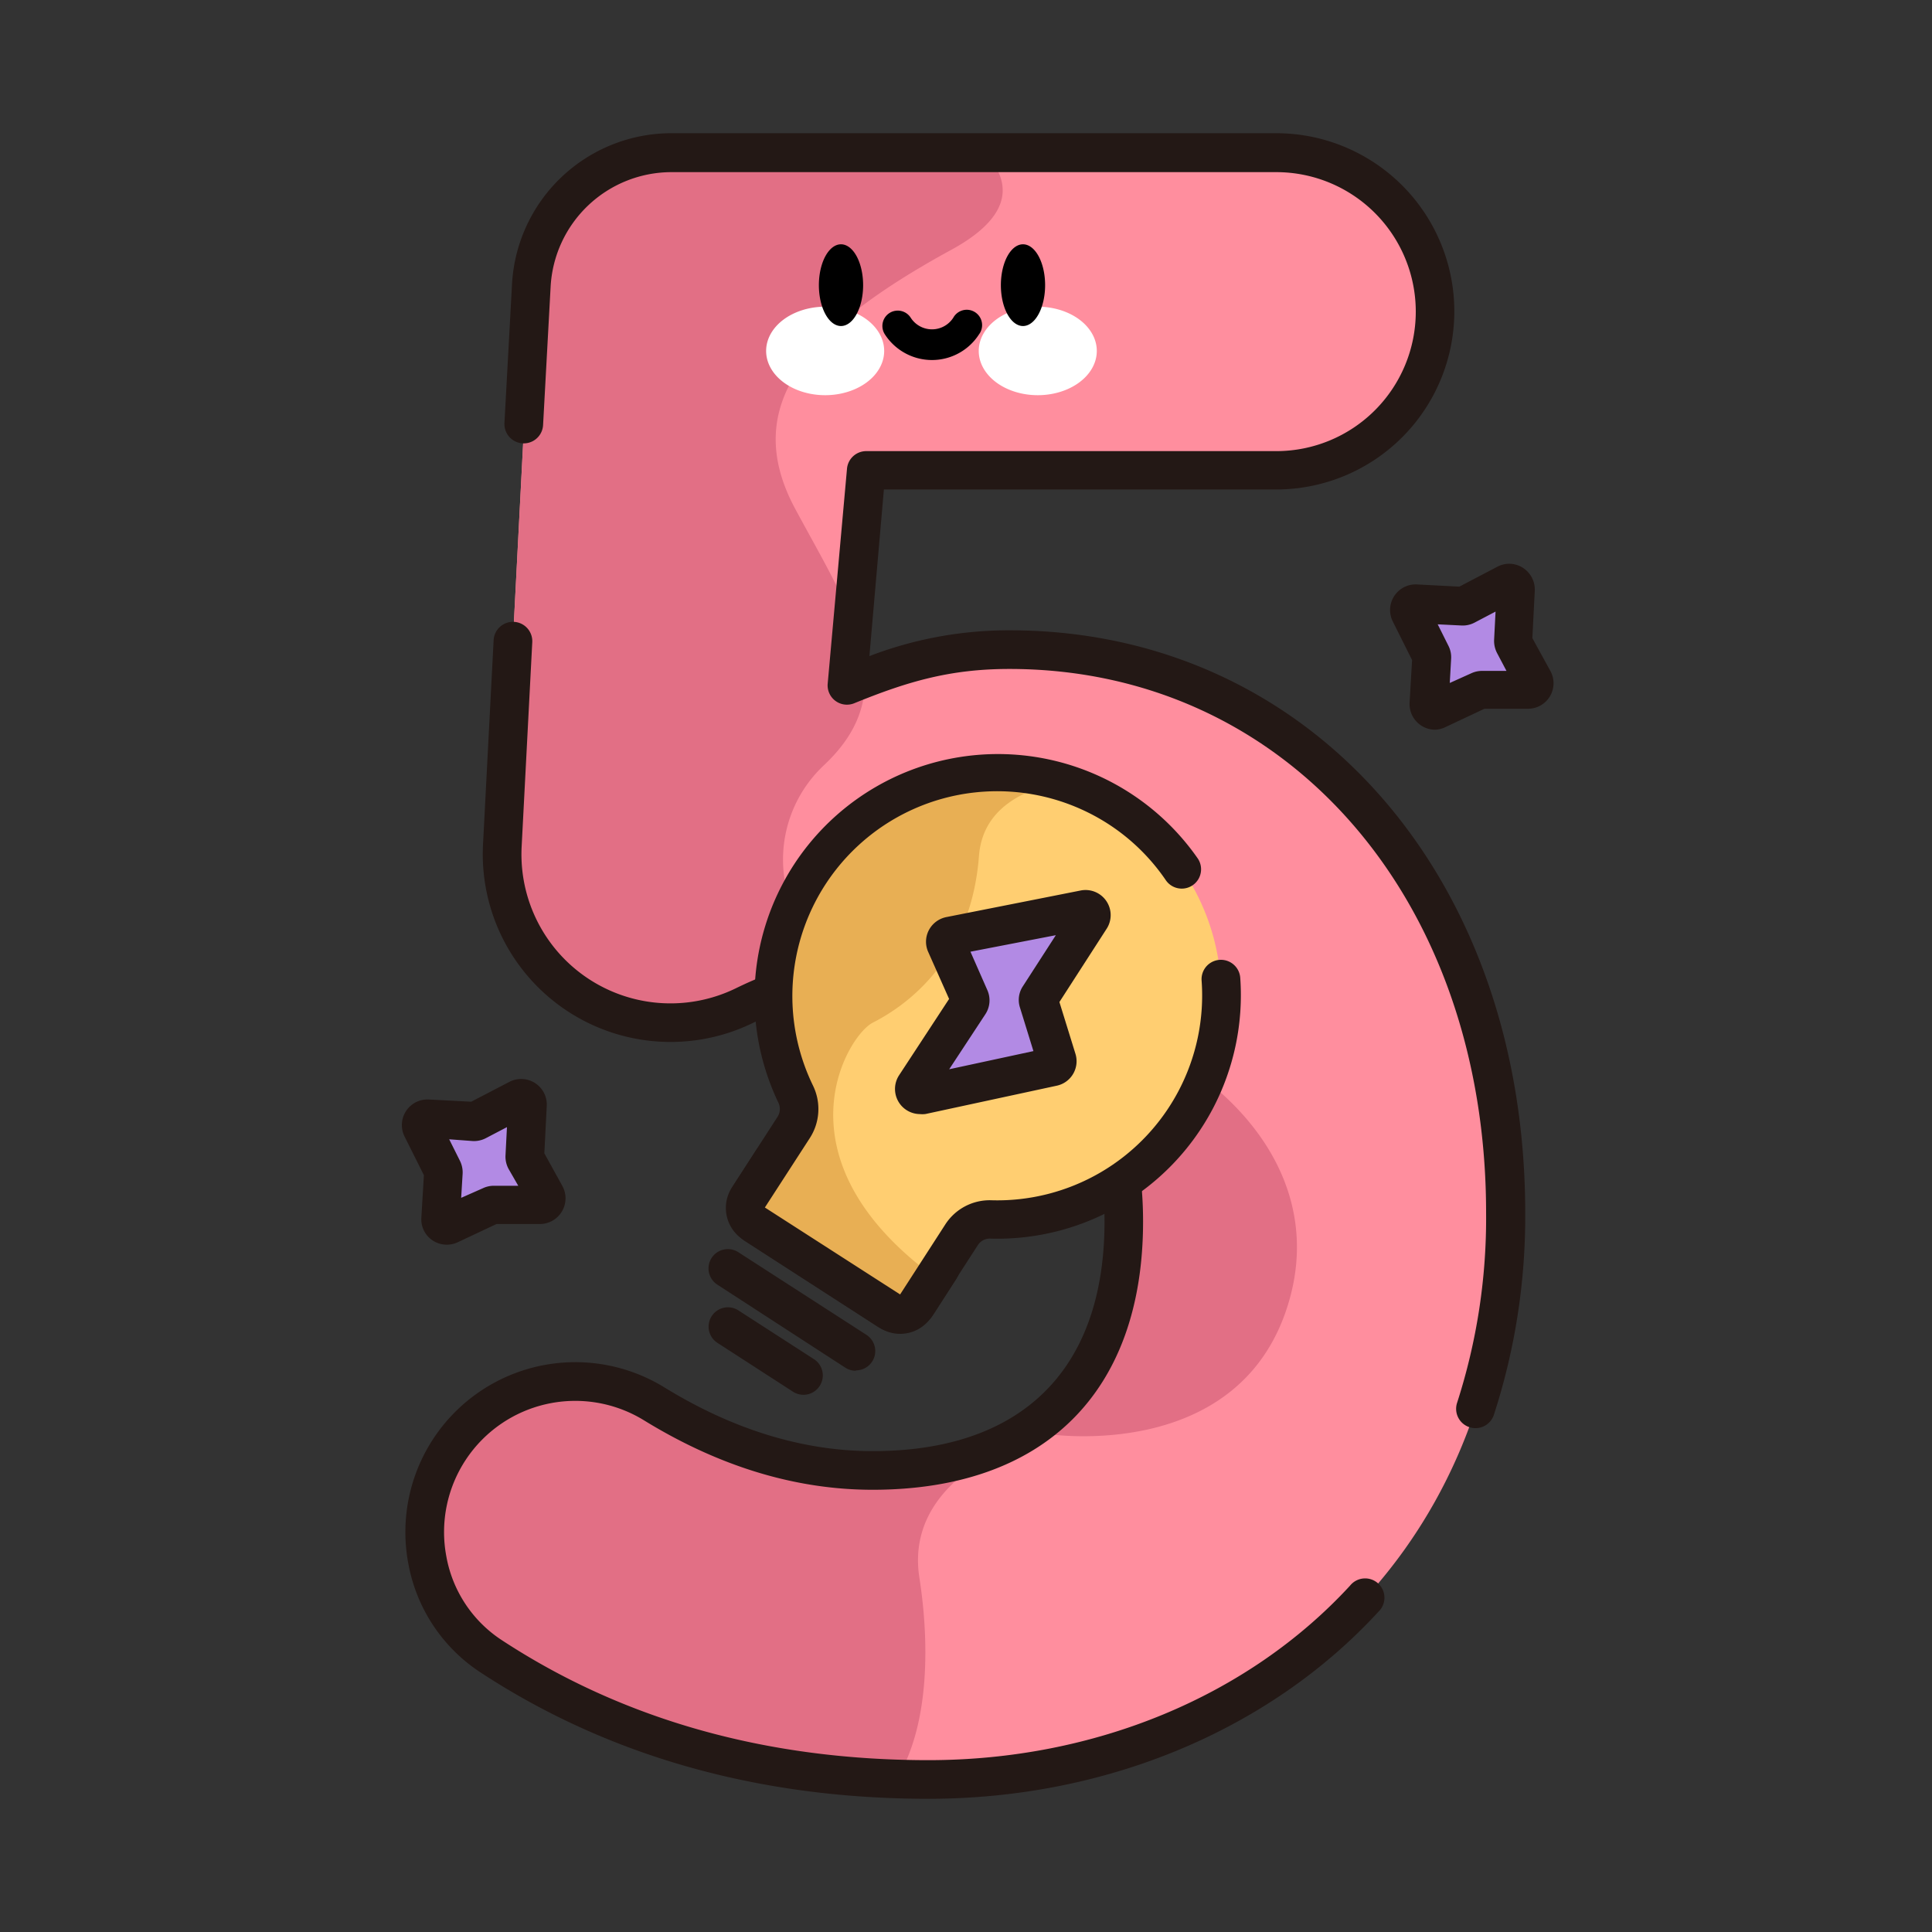 <?xml version="1.0" standalone="no"?><!DOCTYPE svg PUBLIC "-//W3C//DTD SVG 1.1//EN" "http://www.w3.org/Graphics/SVG/1.1/DTD/svg11.dtd"><svg t="1743843986703" class="icon" viewBox="0 0 1024 1024" version="1.1" xmlns="http://www.w3.org/2000/svg" p-id="2024" xmlns:xlink="http://www.w3.org/1999/xlink" width="32" height="32"><rect x="0" y="0" width="1024" height="1024" fill="#333333" stroke="none"/><path d="M240.333 765.133a79.565 79.565 0 0 1 106.24-21.146c34.97 21.504 73.882 35.379 115.968 35.379 81.92 0 133.12-44.39 133.12-131.994 0-85.299-51.2-130.816-123.955-130.816-31.334 0-51.866 4.096-77.107 16.384a89.344 89.344 0 0 1-88.166-5.12A89.293 89.293 0 0 1 266.24 448.256l15.36-296.96a74.496 74.496 0 0 1 74.189-70.451h320.614a84.173 84.173 0 0 1 84.173 84.173 84.173 84.173 0 0 1-84.173 84.173H459.11L449.178 363.52c30.72-12.544 54.221-18.944 86.067-18.944 143.36 0 262.912 115.354 262.912 298.496 0 190.003-143.36 300.339-306.074 300.339-96.819 0-172.134-26.163-231.731-65.229a79.411 79.411 0 0 1-20.019-113.05z" fill="#FF8E9E" p-id="2025"></path><path d="M281.6 151.45l-15.36 296.96a89.19 89.19 0 0 0 128.461 84.685A148.48 148.48 0 0 1 452.71 517.12c-45.363-25.088-48.64-80.947-15.974-111.565 16.026-15.053 22.016-30.208 21.76-46.08-3.072 1.178-6.144 2.355-9.318 3.686l2.867-33.229c-7.066-18.637-18.893-38.502-30.72-60.518-28.877-54.067 5.12-94.618 82.893-137.011 34.202-18.688 31.386-37.018 17.562-51.661H355.789A74.496 74.496 0 0 0 281.6 151.45zM553.933 759.91s105.472 17.152 129.792-72.09c22.221-81.408-59.853-146.278-148.019-156.365 36.966 19.712 59.904 58.88 59.904 115.917 0 87.603-51.2 131.994-133.12 131.994-42.086 0-80.998-13.875-115.968-35.379a79.565 79.565 0 0 0-106.24 21.146 79.411 79.411 0 0 0 20.019 112.64c56.32 36.762 126.106 62.106 215.04 64.973 17.818-29.133 17.05-73.779 11.981-106.342-9.114-57.549 66.611-76.493 66.611-76.493z" fill="#E26F85" p-id="2026"></path><path d="M492.083 953.395c-89.702 0-169.574-22.528-237.312-66.918a87.654 87.654 0 0 1-38.4-58.01 90.061 90.061 0 0 1 135.578-93.235c36.506 22.477 73.677 33.894 110.592 33.894 79.206 0 122.88-43.264 122.88-121.754 0-75.52-42.496-120.576-113.715-120.576-30.362 0-49.357 3.994-72.602 15.36A99.533 99.533 0 0 1 256 447.744l5.632-108.442a10.24 10.24 0 0 1 20.48 1.075L276.48 448.768a79.002 79.002 0 0 0 113.613 75.008c26.061-12.749 48.179-17.459 81.562-17.459 82.79 0 134.195 54.067 134.195 141.056 0 90.368-52.224 142.234-143.36 142.234-40.96 0-81.562-12.442-121.344-36.915a69.53 69.53 0 0 0-104.602 72.09 67.123 67.123 0 0 0 29.44 44.544c64.358 42.189 140.442 63.59 226.099 63.59 87.962 0 169.421-33.741 223.488-92.518a10.24 10.24 0 1 1 15.053 13.824c-57.907 63.027-144.845 99.174-238.541 99.174z m289.946-196.454a10.24 10.24 0 0 1-3.226-0.512 10.24 10.24 0 0 1-6.502-12.954 318.208 318.208 0 0 0 15.36-100.659c0-167.014-106.291-288.256-252.672-288.256-31.437 0-53.965 6.656-82.227 18.176a10.24 10.24 0 0 1-14.08-10.24l10.24-114.022a10.24 10.24 0 0 1 10.24-9.37h217.293a73.933 73.933 0 0 0 0-147.866H355.789A64.205 64.205 0 0 0 291.84 151.962L287.846 225.28a10.24 10.24 0 0 1-20.48-1.075L271.36 150.938a84.634 84.634 0 0 1 84.429-80.333h320.614a94.413 94.413 0 0 1 0 188.826H468.48L460.8 347.75a206.029 206.029 0 0 1 74.445-13.67c158.259 0 273.152 129.843 273.152 308.736a339.968 339.968 0 0 1-16.64 107.162 10.24 10.24 0 0 1-9.728 6.963z" fill="#231815" p-id="2027"></path><path d="M476.672 706.56a21.35 21.35 0 0 1-11.571-3.43l-69.99-45.158a21.504 21.504 0 0 1-6.4-29.645l12.237-18.944a10.24 10.24 0 0 1 6.451-4.454 10.24 10.24 0 0 1 7.68 1.434l88.832 57.293a10.24 10.24 0 0 1 4.454 6.451 10.24 10.24 0 0 1-1.434 7.68l-12.186 18.944a21.299 21.299 0 0 1-13.466 9.165 19.456 19.456 0 0 1-4.608 0.666z m-64.102-77.619l-6.656 10.24a1.075 1.075 0 0 0 0.307 1.331L476.16 685.773a1.075 1.075 0 0 0 1.331-0.307l6.656-10.24z" fill="#231815" p-id="2028"></path><path d="M628.326 592.282a118.784 118.784 0 1 0-206.541-12.288 18.074 18.074 0 0 1-1.126 17.562L396.493 634.88a9.677 9.677 0 0 0 2.867 13.363l72.602 46.797a9.626 9.626 0 0 0 13.312-2.867l24.166-37.478a17.818 17.818 0 0 1 15.36-8.243 118.784 118.784 0 0 0 103.526-54.17z" fill="#FFCE71" p-id="2029"></path><path d="M462.541 542.054c14.49-7.373 51.917-30.72 56.32-88.269 1.792-24.115 21.606-34.97 43.93-39.526a118.63 118.63 0 0 0-140.902 165.734 18.074 18.074 0 0 1-1.126 17.562L396.493 634.88a9.677 9.677 0 0 0 2.867 13.363l72.602 46.797a9.626 9.626 0 0 0 13.312-2.867l9.933-15.36c-85.606-62.925-46.285-127.744-32.666-134.758z" fill="#E8AF54" p-id="2030"></path><path d="M477.133 706.97a19.763 19.763 0 0 1-10.752-3.174l-72.55-46.797a19.968 19.968 0 0 1-5.939-27.546l24.166-37.427a7.731 7.731 0 0 0 0.512-7.578A129.024 129.024 0 0 1 634.88 455.066a10.24 10.24 0 0 1-16.896 11.571 107.52 107.52 0 0 0-34.304-32.205 108.544 108.544 0 0 0-152.73 141.056 28.365 28.365 0 0 1-1.69 27.648l-23.859 36.864 71.68 46.08 23.859-36.966a28.006 28.006 0 0 1 24.371-12.954 108.595 108.595 0 0 0 111.565-116.429 10.24 10.24 0 0 1 20.48-1.485 129.075 129.075 0 0 1-132.608 138.24 7.526 7.526 0 0 0-6.554 3.584l-24.166 37.427a19.866 19.866 0 0 1-16.896 9.472zM453.632 726.528a10.24 10.24 0 0 1-5.53-1.587L380.314 680.96a10.24 10.24 0 1 1 11.11-17.203l67.789 43.725a10.24 10.24 0 0 1-5.581 18.842zM425.83 739.277a10.496 10.496 0 0 1-5.53-1.638L380.16 711.68a10.24 10.24 0 0 1 11.11-17.203l40.141 25.907a10.24 10.24 0 0 1 3.072 14.131 10.24 10.24 0 0 1-8.653 4.762z" fill="#231815" p-id="2031"></path><path d="M503.501 496.128l70.861-14.08a3.072 3.072 0 0 1 3.174 4.659l-26.726 41.37a3.021 3.021 0 0 0-0.358 2.56l9.523 30.72a3.072 3.072 0 0 1-2.304 3.891l-69.478 15.002a3.072 3.072 0 0 1-3.174-4.659l28.723-43.827a2.97 2.97 0 0 0 0-2.918l-12.698-28.467a3.021 3.021 0 0 1 2.458-4.25z" fill="#B28AE4" p-id="2032"></path><path d="M487.526 590.49a13.312 13.312 0 0 1-11.059-20.48l26.573-40.55-11.059-24.883a13.21 13.21 0 0 1 0.307-11.52A13.414 13.414 0 0 1 501.76 486.042l70.861-14.029a13.312 13.312 0 0 1 13.773 20.48l-24.883 38.605 8.499 27.443a13.261 13.261 0 0 1-9.882 16.896l-69.53 15.002a13.158 13.158 0 0 1-3.072 0.051z m26.829-86.067l9.011 20.48A13.363 13.363 0 0 1 522.24 537.6l-19.149 29.133 44.646-9.626-7.168-23.194a13.107 13.107 0 0 1 1.536-11.11l17.51-27.136z m-10.854-8.294z" fill="#231815" p-id="2033"></path><path d="M226.765 593.05l24.371 1.229a3.277 3.277 0 0 0 1.69-0.358l21.862-11.52a3.328 3.328 0 0 1 5.12 3.123l-1.331 27.085a3.174 3.174 0 0 0 0.41 1.792l10.24 19.098a3.328 3.328 0 0 1-2.918 5.12h-24.627a3.226 3.226 0 0 0-1.382 0.307l-21.914 10.24a3.328 3.328 0 0 1-4.762-3.226l1.434-24.371a3.021 3.021 0 0 0-0.307-1.638l-11.059-22.118a3.328 3.328 0 0 1 3.174-4.762z" fill="#B28AE4" p-id="2034"></path><path d="M236.851 659.712a13.722 13.722 0 0 1-7.629-2.304 13.414 13.414 0 0 1-5.888-12.032l1.331-22.528-10.24-20.48a13.568 13.568 0 0 1 12.851-19.61l22.477 1.178 20.173-10.496a13.568 13.568 0 0 1 19.866 12.698l-1.28 25.139 9.574 17.357a13.619 13.619 0 0 1-11.827 20.122H263.168l-20.48 9.626a13.773 13.773 0 0 1-5.837 1.331z m1.229-55.859l5.734 11.469a13.773 13.773 0 0 1 1.382 6.861l-0.768 12.698 11.571-5.12a13.517 13.517 0 0 1 5.632-1.28h13.056l-5.12-8.909a13.619 13.619 0 0 1-1.638-7.219l0.768-14.95-11.162 5.837a13.619 13.619 0 0 1-6.963 1.536z m50.33 9.267z m-62.208-9.882z m21.862-18.381z" fill="#231815" p-id="2035"></path><path d="M750.541 320.051l24.371 1.28a3.482 3.482 0 0 0 1.741-0.41l22.067-11.469a3.328 3.328 0 0 1 4.864 3.072l-1.382 27.136a3.379 3.379 0 0 0 0.41 1.741l10.496 19.098a3.277 3.277 0 0 1-2.867 5.12h-24.678a3.379 3.379 0 0 0-1.382 0.307l-21.914 10.24a3.277 3.277 0 0 1-4.71-3.174l1.434-24.371a3.84 3.84 0 0 0-0.358-1.69L747.52 324.864a3.328 3.328 0 0 1 3.021-4.813z" fill="#B28AE4" p-id="2036"></path><path d="M760.627 386.765a13.619 13.619 0 0 1-13.517-14.387l1.331-22.528-10.24-20.48a13.568 13.568 0 0 1 12.8-19.61l22.477 1.178 20.122-10.547a13.414 13.414 0 0 1 13.568 0.563 13.67 13.67 0 0 1 6.298 12.083l-1.28 25.19 9.523 17.357a13.517 13.517 0 0 1-11.776 20.07h-23.142l-20.48 9.626a13.67 13.67 0 0 1-5.683 1.485z m27.853-11.622z m-26.47-44.237l5.734 11.469a13.261 13.261 0 0 1 1.382 6.861l-0.717 12.749 11.366-5.12a13.722 13.722 0 0 1 5.683-1.28h13.005l-4.864-9.216a13.978 13.978 0 0 1-1.69-7.27l0.768-14.95-11.11 5.837a13.414 13.414 0 0 1-7.014 1.536zM748.544 348.16z m63.693-7.885z m-62.208-9.83z m21.862-18.432z m3.584-0.768z" fill="#231815" p-id="2037"></path><path d="M406.067 186.01a31.283 23.45 0 1 0 62.566 0 31.283 23.45 0 1 0-62.566 0Z" fill="#FFFFFF" p-id="2038"></path><path d="M518.758 186.01a31.283 23.45 0 1 0 62.566 0 31.283 23.45 0 1 0-62.566 0Z" fill="#FFFFFF" p-id="2039"></path><path d="M434.022 151.142a21.658 11.725 90 1 0 23.45 0 21.658 11.725 90 1 0-23.45 0Z" p-id="2040"></path><path d="M530.483 151.142a21.658 11.725 90 1 0 23.45 0 21.658 11.725 90 1 0-23.45 0Z" p-id="2041"></path><path d="M493.978 190.822a29.747 29.747 0 0 1-24.986-13.619 8.141 8.141 0 0 1 13.67-8.858 13.414 13.414 0 0 0 22.63 0 8.141 8.141 0 1 1 13.619 8.858 29.645 29.645 0 0 1-24.934 13.619z" p-id="2042"></path></svg>